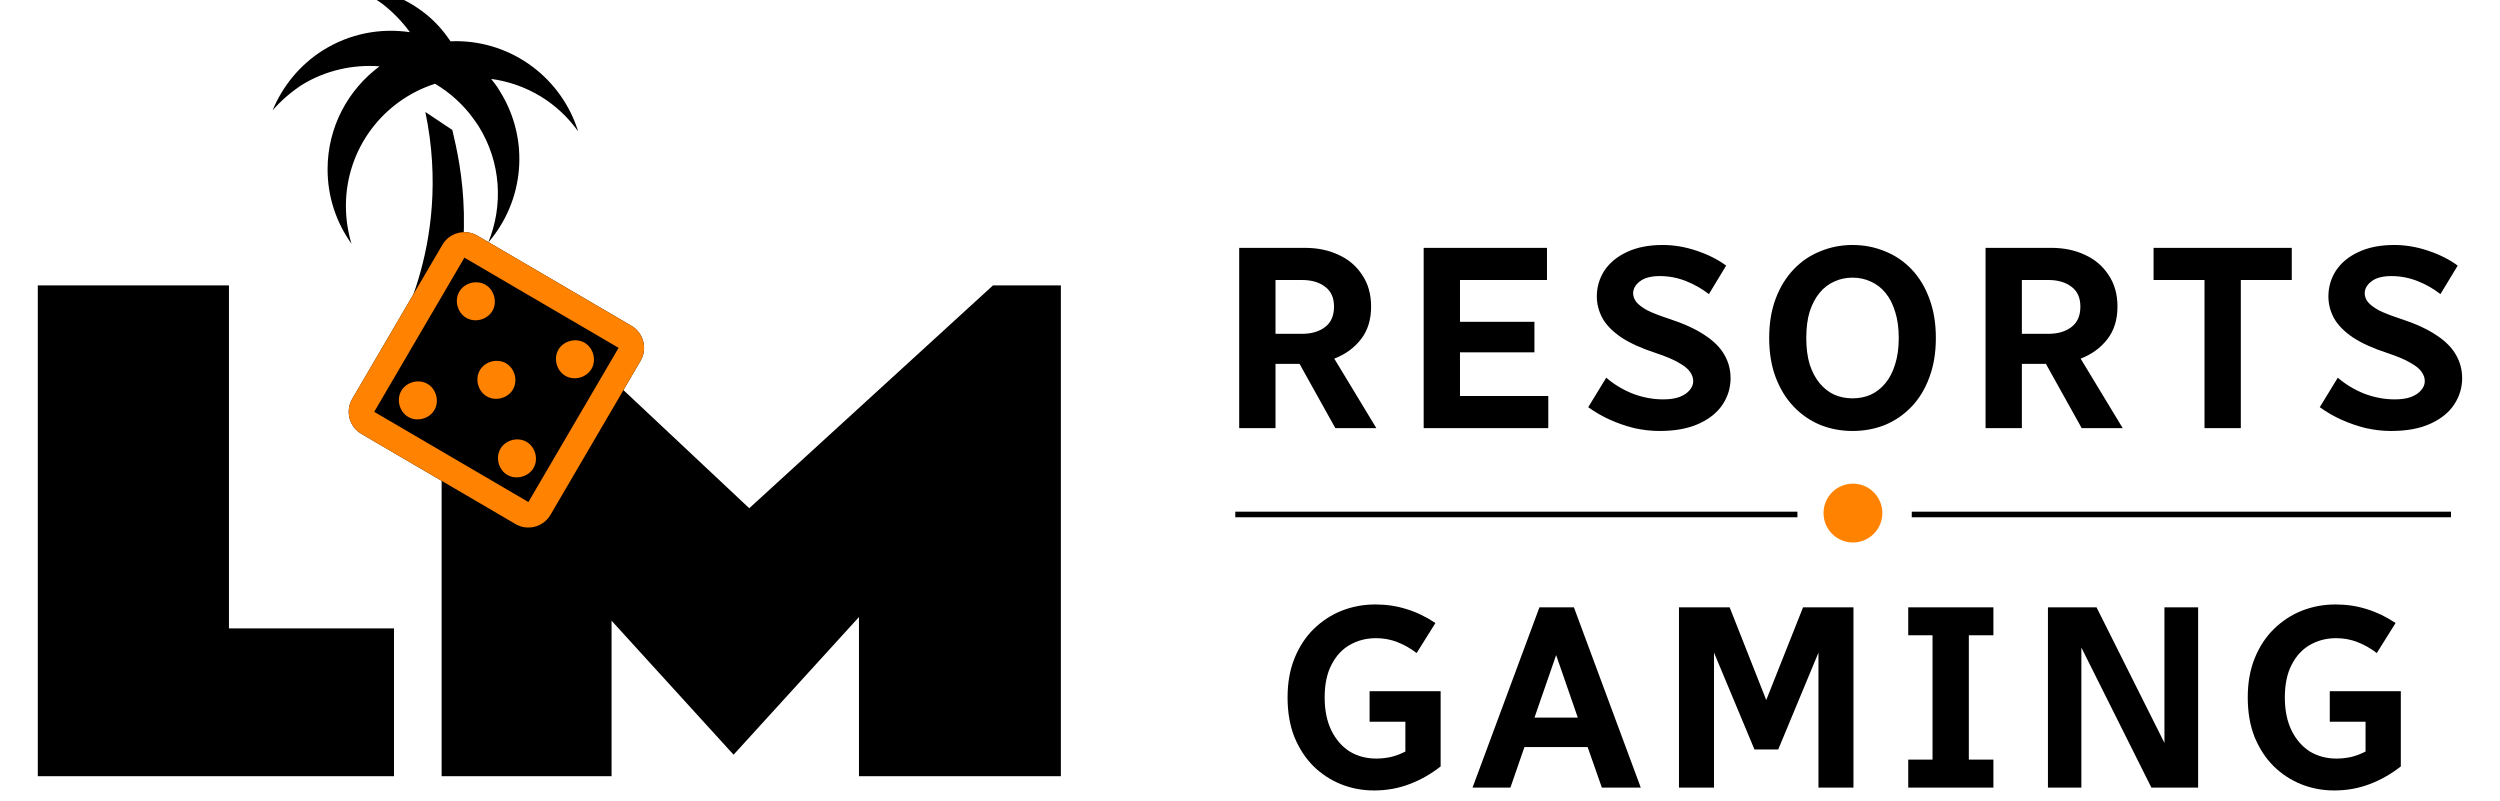 <svg width="153" height="49" viewBox="0 0 153 49" fill="none" xmlns="http://www.w3.org/2000/svg">
<path d="M2.313 17.468H14.012V38.458H24.112V47.505H2.313V17.468ZM27.027 17.468H31.334L45.854 31.104L60.769 17.468H64.925V47.505H52.569V37.763L44.895 46.188L37.428 37.988V47.505H27.027V17.468Z" fill="black"/>
<g clip-path="url(#clip0_4080_648)">
<path d="M26.032 6.853C27.781 15.224 23.832 21.153 23.832 21.153H27.132C29.2 14.773 28.232 10.252 27.682 7.953M30.058 4.829C30.245 5.06 30.432 5.302 30.575 5.555C32.456 8.536 32.082 12.298 29.882 14.839C30.806 12.584 30.674 9.922 29.277 7.7C29.189 7.557 29.09 7.436 29.002 7.304C28.353 6.391 27.528 5.665 26.626 5.126C23.458 6.138 21.17 9.097 21.17 12.595C21.17 13.409 21.291 14.19 21.511 14.916C20.587 13.629 20.048 12.056 20.048 10.362C20.048 7.777 21.302 5.489 23.227 4.059C21.632 3.938 19.938 4.29 18.464 5.203C17.782 5.654 17.188 6.171 16.682 6.754C17.287 5.291 18.332 3.982 19.762 3.08C21.412 2.046 23.282 1.705 25.086 1.969C24.635 1.353 24.085 0.77 23.425 0.253C22.787 -0.209 22.094 -0.583 21.368 -0.847C22.952 -0.803 24.536 -0.297 25.889 0.726C26.582 1.243 27.132 1.87 27.572 2.53C27.682 2.53 27.781 2.519 27.891 2.519C31.411 2.519 34.392 4.84 35.382 8.041C34.15 6.303 32.247 5.126 30.058 4.829Z" fill="black"/>
</g>
<line x1="75.6" y1="31.486" x2="110.003" y2="31.486" stroke="black" stroke-width="0.343"/>
<path d="M117 31.486L150 31.486" stroke="black" stroke-width="0.343"/>
<circle cx="113.4" cy="31.4" r="1.8" fill="#FF8201"/>
<path d="M75.839 26.2V15.169H79.867C80.635 15.169 81.322 15.313 81.93 15.601C82.537 15.878 83.017 16.288 83.368 16.832C83.731 17.365 83.912 18.01 83.912 18.766C83.912 19.566 83.704 20.232 83.288 20.765C82.873 21.297 82.329 21.692 81.658 21.948L84.232 26.2H81.722L79.532 22.267H78.061V26.2H75.839ZM78.061 20.429H79.692C80.267 20.429 80.736 20.29 81.098 20.013C81.461 19.736 81.642 19.32 81.642 18.766C81.642 18.223 81.461 17.818 81.098 17.551C80.736 17.274 80.267 17.136 79.692 17.136H78.061V20.429ZM87.129 26.2V15.169H94.675V17.136H89.351V19.694H93.907V21.564H89.351V24.234H94.755V26.2H87.129ZM97.199 24.921L98.302 23.115C98.771 23.52 99.309 23.845 99.916 24.09C100.535 24.324 101.158 24.442 101.787 24.442C102.181 24.442 102.512 24.393 102.778 24.298C103.055 24.191 103.263 24.052 103.402 23.882C103.551 23.712 103.625 23.525 103.625 23.323C103.625 23.131 103.561 22.944 103.434 22.763C103.306 22.571 103.076 22.385 102.746 22.203C102.426 22.012 101.963 21.814 101.355 21.612C100.471 21.324 99.762 21.004 99.229 20.653C98.696 20.29 98.312 19.901 98.078 19.486C97.844 19.059 97.726 18.612 97.726 18.143C97.726 17.567 97.881 17.04 98.19 16.56C98.51 16.081 98.968 15.702 99.565 15.425C100.172 15.137 100.902 14.993 101.755 14.993C102.448 14.993 103.14 15.111 103.833 15.345C104.537 15.58 105.139 15.883 105.64 16.256L104.585 17.999C104.158 17.669 103.689 17.402 103.178 17.2C102.666 16.997 102.133 16.896 101.579 16.896C101.046 16.896 100.641 17.003 100.364 17.216C100.087 17.429 99.948 17.674 99.948 17.951C99.948 18.132 100.012 18.308 100.14 18.479C100.279 18.649 100.503 18.82 100.812 18.99C101.131 19.15 101.568 19.32 102.123 19.502C103.039 19.8 103.775 20.136 104.329 20.509C104.883 20.871 105.283 21.271 105.528 21.708C105.784 22.145 105.911 22.624 105.911 23.147C105.911 23.722 105.752 24.255 105.432 24.745C105.112 25.235 104.627 25.63 103.977 25.928C103.327 26.227 102.522 26.376 101.563 26.376C101.052 26.376 100.535 26.317 100.012 26.2C99.501 26.072 99.005 25.902 98.526 25.688C98.057 25.475 97.615 25.22 97.199 24.921ZM108.274 20.685C108.274 19.779 108.408 18.974 108.674 18.271C108.941 17.567 109.308 16.971 109.777 16.48C110.246 15.99 110.79 15.622 111.408 15.377C112.026 15.121 112.681 14.993 113.374 14.993C114.078 14.993 114.738 15.121 115.356 15.377C115.975 15.622 116.518 15.99 116.987 16.48C117.456 16.971 117.818 17.567 118.074 18.271C118.341 18.974 118.474 19.779 118.474 20.685C118.474 21.591 118.341 22.395 118.074 23.099C117.818 23.802 117.456 24.399 116.987 24.889C116.518 25.379 115.975 25.752 115.356 26.008C114.738 26.253 114.078 26.376 113.374 26.376C112.681 26.376 112.026 26.253 111.408 26.008C110.79 25.752 110.246 25.379 109.777 24.889C109.308 24.399 108.941 23.802 108.674 23.099C108.408 22.395 108.274 21.591 108.274 20.685ZM110.544 20.685C110.544 21.303 110.614 21.841 110.752 22.299C110.902 22.758 111.104 23.141 111.36 23.45C111.616 23.759 111.914 23.994 112.255 24.154C112.596 24.303 112.969 24.378 113.374 24.378C113.779 24.378 114.152 24.303 114.493 24.154C114.834 23.994 115.133 23.759 115.388 23.45C115.644 23.141 115.841 22.758 115.98 22.299C116.129 21.841 116.204 21.303 116.204 20.685C116.204 20.067 116.129 19.528 115.98 19.07C115.841 18.612 115.644 18.228 115.388 17.919C115.133 17.61 114.834 17.381 114.493 17.232C114.152 17.072 113.779 16.992 113.374 16.992C112.969 16.992 112.596 17.072 112.255 17.232C111.914 17.381 111.616 17.61 111.36 17.919C111.104 18.228 110.902 18.612 110.752 19.07C110.614 19.528 110.544 20.067 110.544 20.685ZM121.516 26.2V15.169H125.544C126.312 15.169 126.999 15.313 127.607 15.601C128.214 15.878 128.694 16.288 129.045 16.832C129.408 17.365 129.589 18.01 129.589 18.766C129.589 19.566 129.381 20.232 128.965 20.765C128.55 21.297 128.006 21.692 127.335 21.948L129.909 26.2H127.399L125.209 22.267H123.738V26.2H121.516ZM123.738 20.429H125.368C125.944 20.429 126.413 20.29 126.775 20.013C127.138 19.736 127.319 19.32 127.319 18.766C127.319 18.223 127.138 17.818 126.775 17.551C126.413 17.274 125.944 17.136 125.368 17.136H123.738V20.429ZM131.799 17.136V15.169H140.256V17.136H137.138V26.2H134.916V17.136H131.799ZM141.97 24.921L143.073 23.115C143.542 23.52 144.08 23.845 144.688 24.09C145.306 24.324 145.93 24.442 146.558 24.442C146.953 24.442 147.283 24.393 147.549 24.298C147.827 24.191 148.034 24.052 148.173 23.882C148.322 23.712 148.397 23.525 148.397 23.323C148.397 23.131 148.333 22.944 148.205 22.763C148.077 22.571 147.848 22.385 147.518 22.203C147.198 22.012 146.734 21.814 146.127 21.612C145.242 21.324 144.533 21.004 144.001 20.653C143.468 20.29 143.084 19.901 142.849 19.486C142.615 19.059 142.498 18.612 142.498 18.143C142.498 17.567 142.652 17.04 142.961 16.56C143.281 16.081 143.739 15.702 144.336 15.425C144.944 15.137 145.674 14.993 146.526 14.993C147.219 14.993 147.912 15.111 148.605 15.345C149.308 15.58 149.91 15.883 150.411 16.256L149.356 17.999C148.93 17.669 148.461 17.402 147.949 17.2C147.438 16.997 146.905 16.896 146.351 16.896C145.818 16.896 145.413 17.003 145.136 17.216C144.858 17.429 144.72 17.674 144.72 17.951C144.72 18.132 144.784 18.308 144.912 18.479C145.05 18.649 145.274 18.82 145.583 18.99C145.903 19.15 146.34 19.32 146.894 19.502C147.811 19.8 148.546 20.136 149.1 20.509C149.654 20.871 150.054 21.271 150.299 21.708C150.555 22.145 150.683 22.624 150.683 23.147C150.683 23.722 150.523 24.255 150.203 24.745C149.884 25.235 149.399 25.63 148.748 25.928C148.098 26.227 147.294 26.376 146.335 26.376C145.823 26.376 145.306 26.317 144.784 26.2C144.272 26.072 143.777 25.902 143.297 25.688C142.828 25.475 142.386 25.22 141.97 24.921Z" fill="black"/>
<path d="M78.799 42.685C78.799 41.779 78.943 40.974 79.231 40.271C79.519 39.567 79.908 38.976 80.398 38.496C80.899 38.006 81.469 37.633 82.109 37.377C82.759 37.121 83.446 36.993 84.171 36.993C84.853 36.993 85.492 37.089 86.089 37.281C86.686 37.462 87.272 37.745 87.848 38.129L86.697 39.967C86.324 39.679 85.929 39.455 85.514 39.296C85.109 39.136 84.672 39.056 84.203 39.056C83.617 39.056 83.084 39.194 82.604 39.471C82.135 39.738 81.762 40.143 81.485 40.686C81.208 41.219 81.069 41.885 81.069 42.685C81.069 43.473 81.208 44.15 81.485 44.715C81.762 45.269 82.135 45.696 82.604 45.994C83.084 46.282 83.627 46.425 84.235 46.425C84.512 46.425 84.805 46.394 85.114 46.33C85.423 46.255 85.722 46.143 86.009 45.994V44.171H83.819V42.301H88.167V46.905C87.571 47.374 86.931 47.736 86.249 47.992C85.578 48.248 84.858 48.376 84.091 48.376C83.377 48.376 82.7 48.248 82.061 47.992C81.432 47.736 80.872 47.369 80.382 46.889C79.892 46.399 79.503 45.802 79.215 45.099C78.938 44.395 78.799 43.591 78.799 42.685ZM90.12 48.2L94.213 37.169H96.323L100.415 48.2H98.033L96.946 45.099L98.177 45.722H92.294L93.477 45.195L92.438 48.2H90.12ZM93.589 44.843L92.918 43.916H97.554L96.882 44.843L94.916 39.168H95.555L93.589 44.843ZM102.753 48.2V37.169H105.855L108.461 43.772H107.725L110.347 37.169H113.432V48.2H111.29V38.992L111.658 39.056L108.828 45.866H107.373L104.528 39.056L104.896 38.992V48.2H102.753ZM116.784 48.2V46.489H118.271V38.88H116.784V37.169H121.996V38.88H120.493V46.489H121.996V48.2H116.784ZM125.334 48.2V37.169H128.308L132.928 46.394L132.464 46.489V37.169H134.526V48.2H131.665L126.933 38.736L127.38 38.624V48.2H125.334ZM137.562 42.685C137.562 41.779 137.706 40.974 137.994 40.271C138.281 39.567 138.67 38.976 139.161 38.496C139.662 38.006 140.232 37.633 140.871 37.377C141.521 37.121 142.209 36.993 142.933 36.993C143.616 36.993 144.255 37.089 144.852 37.281C145.449 37.462 146.035 37.745 146.61 38.129L145.459 39.967C145.086 39.679 144.692 39.455 144.276 39.296C143.871 39.136 143.434 39.056 142.965 39.056C142.379 39.056 141.846 39.194 141.367 39.471C140.898 39.738 140.525 40.143 140.248 40.686C139.971 41.219 139.832 41.885 139.832 42.685C139.832 43.473 139.971 44.15 140.248 44.715C140.525 45.269 140.898 45.696 141.367 45.994C141.846 46.282 142.39 46.425 142.997 46.425C143.274 46.425 143.568 46.394 143.877 46.33C144.186 46.255 144.484 46.143 144.772 45.994V44.171H142.582V42.301H146.93V46.905C146.333 47.374 145.694 47.736 145.012 47.992C144.34 48.248 143.621 48.376 142.853 48.376C142.139 48.376 141.463 48.248 140.823 47.992C140.194 47.736 139.635 47.369 139.145 46.889C138.654 46.399 138.265 45.802 137.978 45.099C137.701 44.395 137.562 43.591 137.562 42.685Z" fill="black"/>
<g clip-path="url(#clip1_4080_648)">
<path d="M38.647 19.941L29.211 14.42C28.47 13.986 27.508 14.238 27.075 14.979L21.554 24.415C21.12 25.157 21.372 26.118 22.113 26.552L31.549 32.072C32.29 32.506 33.252 32.254 33.686 31.513L39.206 22.077C39.64 21.336 39.388 20.374 38.647 19.941ZM32.23 27.043C31.691 26.727 30.943 26.923 30.628 27.462C30.312 28.001 30.508 28.749 31.047 29.064C31.586 29.38 32.334 29.184 32.65 28.645C32.965 28.106 32.769 27.358 32.23 27.043Z" fill="black"/>
<path d="M37.858 21.288L32.338 30.724L22.902 25.204L28.422 15.768L37.858 21.288ZM38.647 19.94L29.211 14.42C28.47 13.986 27.508 14.238 27.075 14.979L21.554 24.415C21.12 25.156 21.372 26.118 22.113 26.552L31.549 32.072C32.29 32.506 33.252 32.254 33.686 31.513L39.206 22.077C39.64 21.336 39.388 20.374 38.647 19.94ZM29.713 17.428C29.174 17.112 28.426 17.308 28.111 17.847C27.795 18.386 27.991 19.134 28.53 19.45C29.069 19.765 29.817 19.569 30.133 19.03C30.448 18.491 30.252 17.743 29.713 17.428ZM32.23 27.043C31.691 26.727 30.943 26.923 30.628 27.462C30.312 28.001 30.508 28.749 31.047 29.064C31.586 29.38 32.334 29.184 32.65 28.645C32.965 28.106 32.769 27.358 32.23 27.043ZM35.779 20.977C35.24 20.661 34.492 20.857 34.176 21.396C33.861 21.935 34.057 22.683 34.596 22.998C35.135 23.314 35.883 23.118 36.199 22.579C36.514 22.04 36.318 21.292 35.779 20.977ZM30.972 22.235C30.432 21.92 29.685 22.115 29.369 22.654C29.054 23.194 29.249 23.942 29.789 24.257C30.328 24.573 31.076 24.377 31.391 23.837C31.706 23.298 31.511 22.55 30.972 22.235ZM26.164 23.494C25.625 23.178 24.877 23.374 24.562 23.913C24.246 24.452 24.442 25.2 24.981 25.515C25.52 25.831 26.268 25.635 26.584 25.096C26.899 24.557 26.703 23.809 26.164 23.494Z" fill="#FF8201"/>
</g>
<defs>
<clipPath id="clip0_4080_648">
<rect width="26.4" height="26.4" fill="white" transform="translate(10.8)"/>
</clipPath>
<clipPath id="clip1_4080_648">
<rect width="18.741" height="18.741" fill="white" transform="translate(27.024 10.426) rotate(30.331)"/>
</clipPath>
</defs>
</svg>
